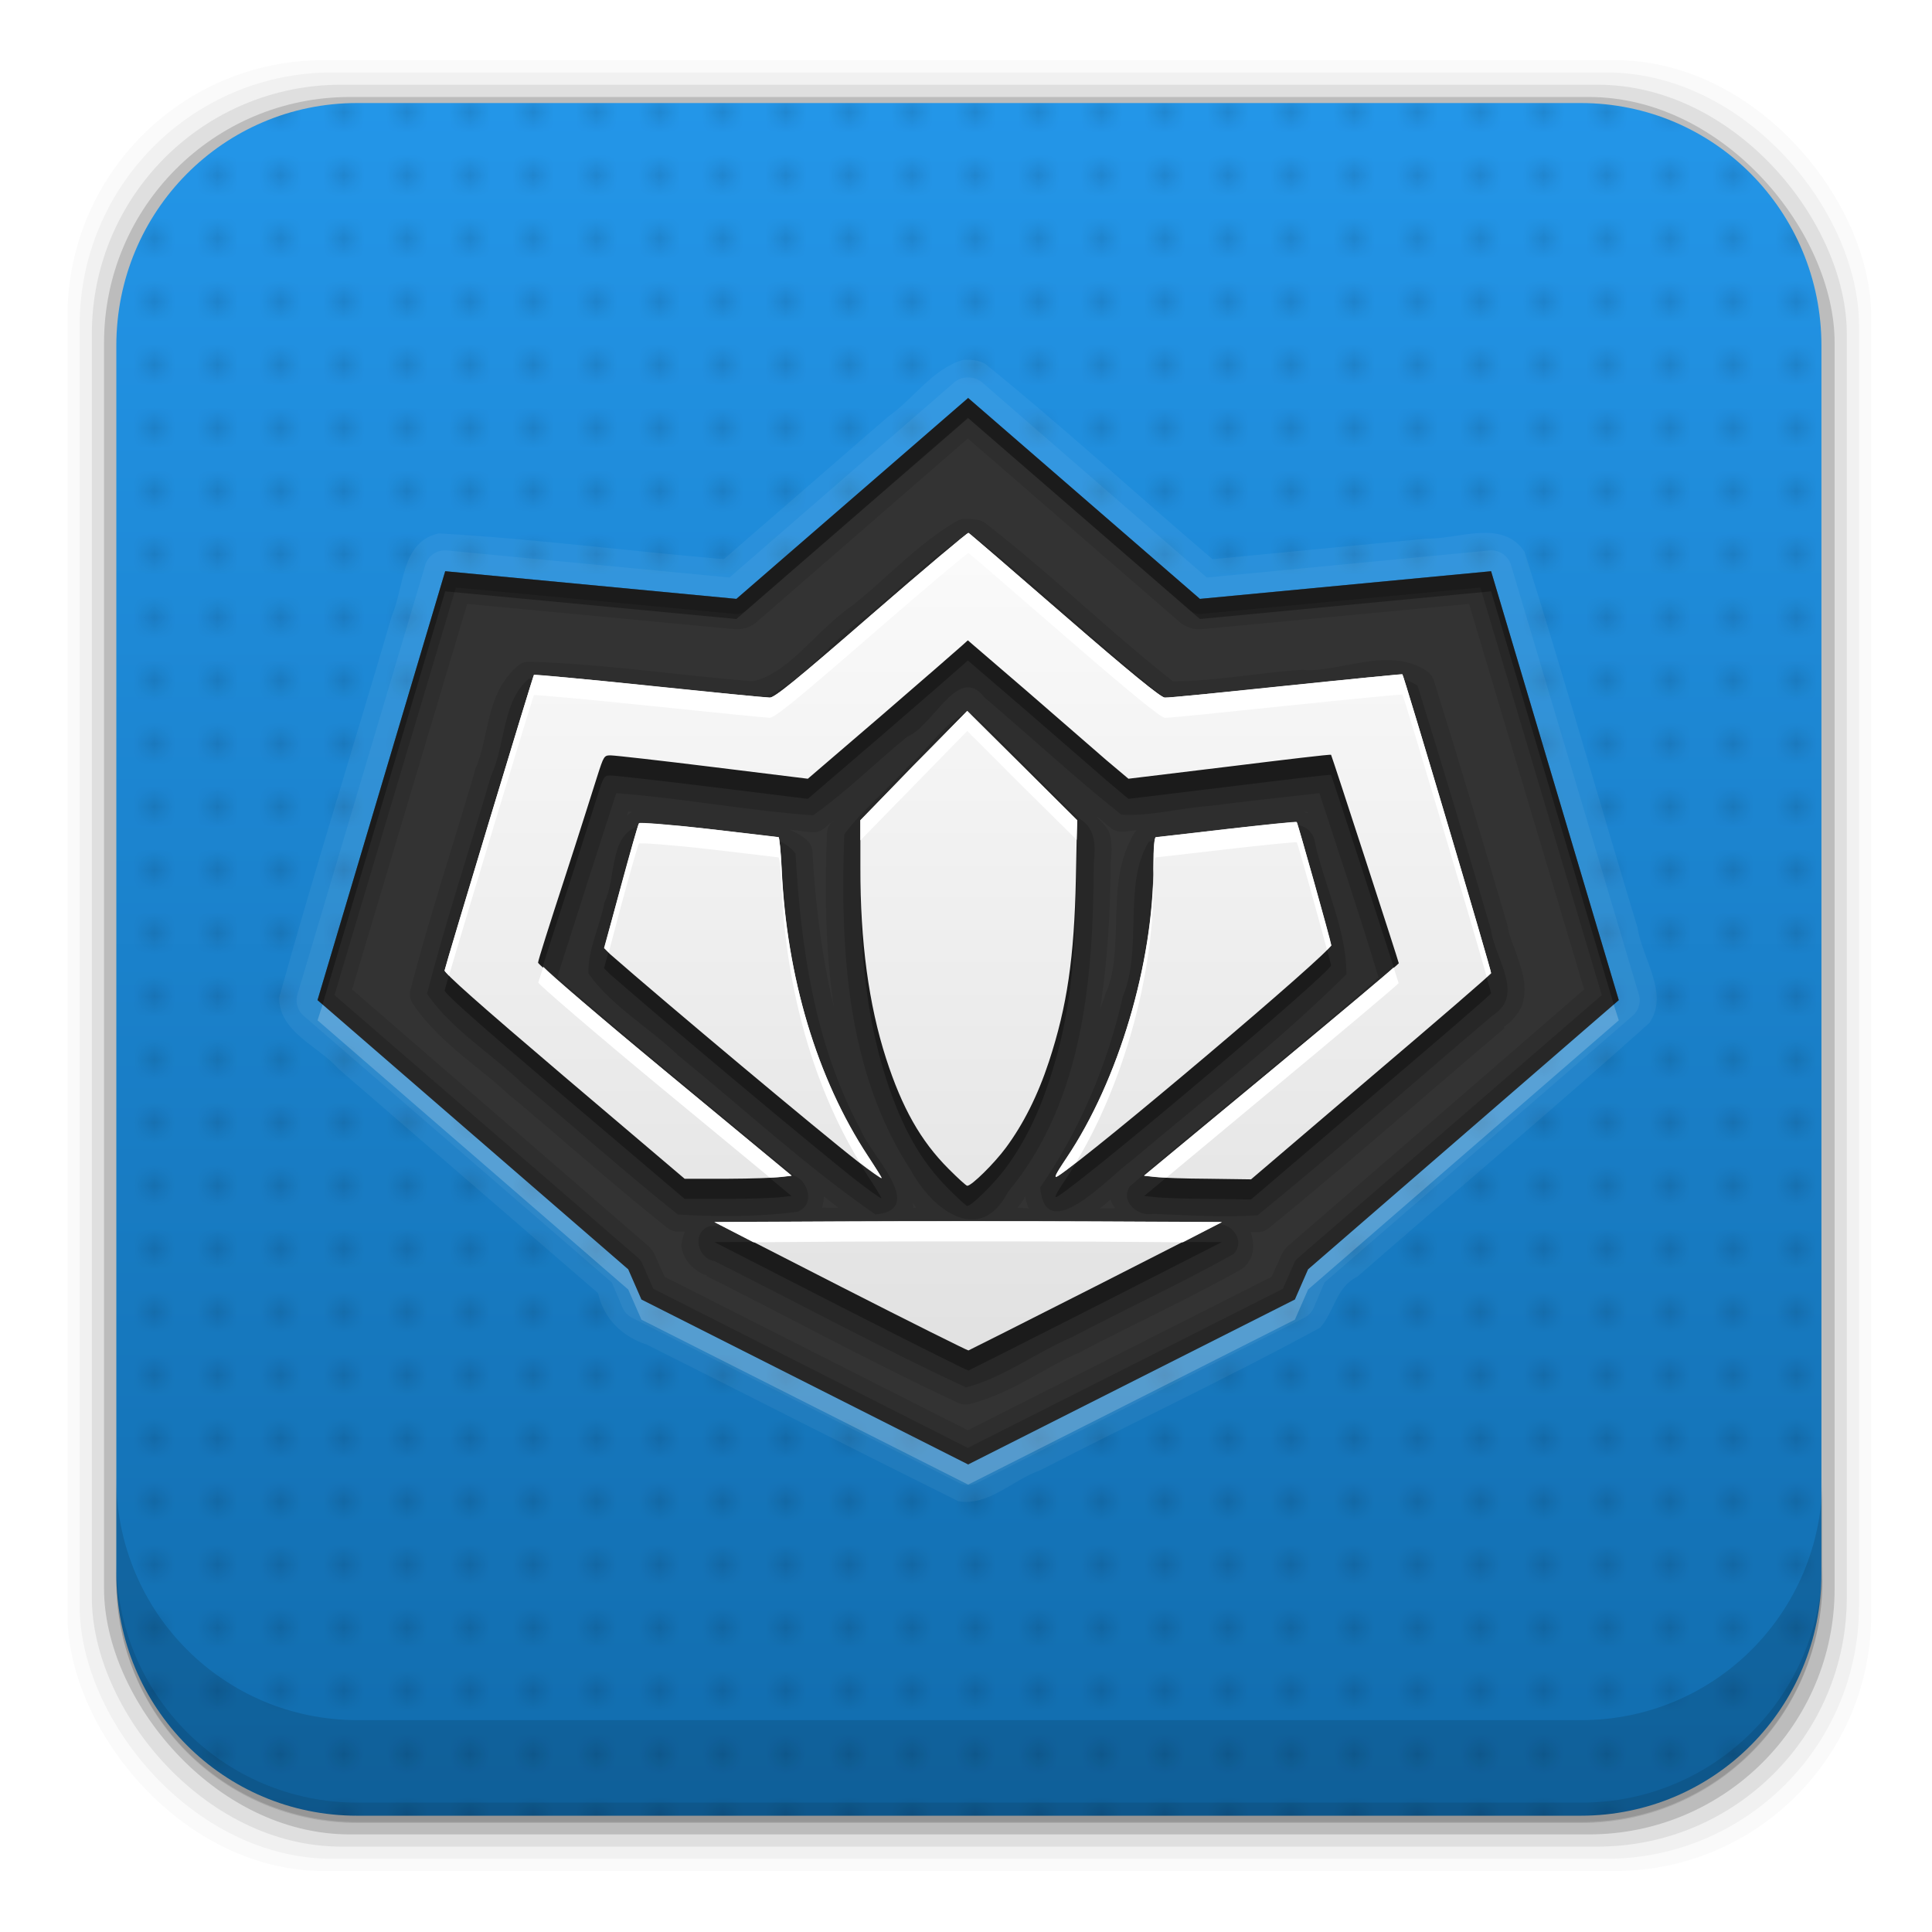 <?xml version="1.0" encoding="UTF-8" standalone="no"?>
<!-- Created with Inkscape (http://www.inkscape.org/) -->

<svg
   xmlns:dc="http://purl.org/dc/elements/1.1/"
   xmlns:cc="http://creativecommons.org/ns#"
   xmlns:rdf="http://www.w3.org/1999/02/22-rdf-syntax-ns#"
   xmlns:svg="http://www.w3.org/2000/svg"
   xmlns="http://www.w3.org/2000/svg"
   xmlns:xlink="http://www.w3.org/1999/xlink"
   xmlns:sodipodi="http://sodipodi.sourceforge.net/DTD/sodipodi-0.dtd"
   xmlns:inkscape="http://www.inkscape.org/namespaces/inkscape"
   id="svg2"
   height="96"
   width="96"
   version="1.1"
   inkscape:version="0.48.5 r10040"
   sodipodi:docname="desura.svg">
  <sodipodi:namedview
     pagecolor="#ffffff"
     bordercolor="#666666"
     borderopacity="1"
     objecttolerance="10"
     gridtolerance="10"
     guidetolerance="10"
     inkscape:pageopacity="0"
     inkscape:pageshadow="2"
     inkscape:window-width="640"
     inkscape:window-height="480"
     id="namedview52737" />
  <defs
     id="defs4">
    <pattern
       id="pattern10356"
       xlink:href="#pattern5167"
       patternTransform="translate(14.11 937.6)" />
    <pattern
       id="pattern5167"
       xlink:href="#pattern5138"
       patternTransform="translate(16,-14)" />
    <pattern
       id="pattern5138"
       width="6"
       patternUnits="userSpaceOnUse"
       patternTransform="translate(16,-14)"
       height="6">
      <g
         id="g5131"
         transform="translate(-16,14)">
        <rect
           id="rect5117"
           opacity="0.001"
           style="color:#000000"
           height="6"
           width="6"
           y="-14"
           x="16" />
        <rect
           id="rect5109"
           opacity=".2"
           style="color:#000000"
           height="1"
           width="1"
           y="-10"
           x="17" />
        <rect
           id="rect5111"
           opacity=".2"
           style="color:#000000"
           height="1"
           width="1"
           y="-10"
           x="20" />
        <rect
           id="rect5113"
           opacity=".2"
           style="color:#000000"
           height="1"
           width="1"
           y="-13"
           x="17" />
        <rect
           id="rect5115"
           opacity=".2"
           style="color:#000000"
           height="1"
           width="1"
           y="-13"
           x="20" />
      </g>
    </pattern>
    <linearGradient
       id="linearGradient3613-6"
       y2="138.66"
       gradientUnits="userSpaceOnUse"
       x2="48"
       y1="20.221"
       x1="48">
      <stop
         id="stop3739-73"
         stop-color="#fff"
         offset="0" />
      <stop
         id="stop3741-93"
         stop-color="#fff"
         stop-opacity="0"
         offset="1" />
    </linearGradient>
    <clipPath
       id="clipPath3613-5">
      <rect
         id="rect3615-80"
         rx="6"
         ry="6"
         height="84"
         width="84"
         y="6"
         x="6"
         fill="#fff" />
    </clipPath>
    <filter
       id="filter3794-72"
       height="1.384"
       width="1.384"
       color-interpolation-filters="sRGB"
       y="-.192"
       x="-.192">
      <feGaussianBlur
         id="feGaussianBlur3796-97"
         stdDeviation="5.28" />
    </filter>
    <linearGradient
       id="linearGradient11081"
       y2="5.988"
       gradientUnits="userSpaceOnUse"
       x2="48"
       gradientTransform="translate(-1.89 951.6)"
       y1="90"
       x1="48">
      <stop
         id="stop3702-9-8"
         stop-color="#116cad"
         offset="0" />
      <stop
         id="stop3704-1-3"
         stop-color="#2497ea"
         offset="1" />
    </linearGradient>
    <clipPath
       id="clipPath11083"
       clipPathUnits="userSpaceOnUse">
      <path
         id="path11085"
         d="m16.249 959.67c-6.348 0-11.439 5.156-11.439 11.529v58.331c0 6.373 5.091 11.499 11.439 11.499h58.122c6.348 0 11.439-5.126 11.439-11.499v-58.331c0-6.373-5.091-11.529-11.439-11.529h-58.122z"
         fill="url(#linearGradient11087)" />
    </clipPath>
    <linearGradient
       id="linearGradient11087"
       y2="2.993"
       gradientUnits="userSpaceOnUse"
       x2="47.995"
       gradientTransform="matrix(.956 0 0 .956 -.716 954.51)"
       y1="84.031"
       x1="47.995">
      <stop
         id="stop6396"
         stop-color="#ccc"
         offset="0" />
      <stop
         id="stop6398"
         stop-color="#dae0de"
         offset="1" />
    </linearGradient>
    <linearGradient
       id="linearGradient11103"
       y2="989.65"
       gradientUnits="userSpaceOnUse"
       x2="251.56"
       gradientTransform="matrix(.11 0 0 .11 -35.649 821.63)"
       y1="625.38"
       x1="251.56">
      <stop
         id="stop3901"
         stop-color="#fafafa"
         offset="0" />
      <stop
         id="stop3903"
         stop-color="#e1e1e1"
         offset="1" />
    </linearGradient>
  </defs>
  <g
     id="layer1"
     transform="translate(0 -956.36)">
    <rect
       id="rect5263-0"
       fill-opacity=".02"
       ry="12.724"
       height="89.978"
       width="89.624"
       y="959.35"
       x="3.353" />
    <rect
       id="rect5261-6"
       fill-opacity=".039"
       ry="12.552"
       height="88.762"
       width="88.413"
       y="959.96"
       x="3.959" />
    <rect
       id="rect5259-9"
       fill-opacity=".078"
       ry="12.38"
       height="87.546"
       width="87.202"
       y="960.57"
       x="4.564" />
    <rect
       id="rect5257-5"
       fill-opacity=".157"
       ry="12.208"
       height="86.33"
       width="85.991"
       y="961.18"
       x="5.17" />
    <g
       id="g11077"
       clip-path="url(#clipPath11083)"
       transform="matrix(1.046 0 0 1.046 .749 -42.335)">
      <rect
         id="rect2419-6"
         rx="6"
         ry="6"
         height="84"
         width="84"
         y="957.6"
         x="4.11"
         fill="url(#linearGradient11081)" />
      <rect
         id="rect4995"
         opacity=".5"
         rx="6"
         ry="6"
         height="84"
         width="84"
         y="957.6"
         x="4.11"
         fill="url(#pattern10356)" />
    </g>
    <path
       id="rect5265-0"
       d="m5.776 1029.8v5.066c0 6.668 5.343 12.032 11.985 12.032h60.809c6.642 0 11.985-5.364 11.985-12.032v-5.066c0 6.668-5.343 12.032-11.985 12.032h-60.809c-6.642 0-11.985-5.364-11.985-12.032z"
       fill-opacity=".118" />
    <path
       id="path5252-0"
       d="m5.776 1033.9v1.013c0 6.668 5.343 12.032 11.985 12.032h60.809c6.642 0 11.985-5.364 11.985-12.032v-1.013c0 6.668-5.343 12.032-11.985 12.032h-60.809c-6.642 0-11.985-5.364-11.985-12.032z"
       fill-opacity=".098" />
    <g
       id="layer5"
       transform="translate(-55.631 861.44)">
      <rect
         id="rect3171"
         height="66"
         stroke="#fff"
         stroke-linecap="round"
         stroke-width=".5"
         fill="url(#linearGradient3613-6)"
         rx="12"
         ry="12"
         width="66"
         opacity=".1"
         clip-path="url(#clipPath3613-5)"
         filter="url(#filter3794-72)"
         y="15"
         x="15" />
    </g>
    <g
       id="g11089"
       transform="translate(55.722 93.709)">
      <path
         id="path4095"
         opacity=".05"
         d="m-7.849 880.53c-1.531 0.431-2.473 1.942-3.75 2.831l-8.156 7.075c-4.718-0.4-9.439-1.014-14.156-1.281-1.882 0.388-1.727 2.684-2.344 4.103-1.846 6.323-3.84 12.621-5.593 18.96-0.017 1.72 1.95 2.41 2.945 3.54 4.3 3.716 8.6 7.432 12.899 11.148 0.284 1.273 1.206 2.163 2.425 2.56 5.162 2.589 10.315 5.221 15.482 7.783 1.498 0.251 2.716-1.078 4.076-1.548 4.617-2.378 9.343-4.604 13.893-7.077 0.718-0.8 0.781-2.013 1.849-2.533 4.83-4.22 9.76-8.341 14.527-12.623 0.974-1.482-0.37-3.186-0.602-4.725-1.887-6.221-3.659-12.49-5.617-18.681-1.111-1.639-3.255-0.614-4.854-0.648-3.549 0.341-7.097 0.682-10.646 1.023-3.785-3.22-7.454-6.599-11.312-9.719-0.33-0.174-0.698-0.201-1.062-0.188z"
         fill="#fff" />
      <path
         id="path4091"
         opacity=".05"
         d="m-7.724 881.41a1.027 1.027 0 0 0 -0.594 0.25l-11.156 9.688-14.031-1.344a1.027 1.027 0 0 0 -1.094 0.75l-6.344 21.312a1.027 1.027 0 0 0 0.312 1.062l15.312 13.25 0.531 1.25a1.027 1.027 0 0 0 0.469 0.5l16.219 8.188a1.027 1.027 0 0 0 0.469 0.125h0.031a1.027 1.027 0 0 0 0.469 -0.125l16.219-8.188a1.027 1.027 0 0 0 0.469 -0.5l0.531-1.25 15.312-13.25a1.027 1.027 0 0 0 0.312 -1.062l-6.344-21.312a1.027 1.027 0 0 0 -1.094 -0.75l-14.031 1.344-11.156-9.688a1.027 1.027 0 0 0 -0.688 -0.25h-0.031a1.027 1.027 0 0 0 -0.094 0z"
         fill="#fff" />
      <path
         id="path3894-1"
         d="m-7.631 882.41v0.031l-11.5 9.969-14.469-1.375-6.344 21.312 15.438 13.375 0.656 1.5 16.219 8.188 0.031 0.031v-0.031l16.219-8.188 0.656-1.5 15.438-13.375-6.344-21.312-14.469 1.375-11.5-9.969-0.031-0.031z"
         fill="#333" />
      <path
         id="path4239"
         opacity=".1"
         d="m-7.881 888.44a0.852 0.852 0 0 0 -0.281 0.094c-1.953 1.144-3.456 2.804-5.031 4.062-0.022 0.018-0.04 0.045-0.062 0.062-1.02 0.693-1.874 1.614-2.688 2.375-0.821 0.767-1.591 1.306-2.375 1.469-3.638-0.284-7.336-0.855-11.094-0.969a0.852 0.852 0 0 0 -0.562 0.188c-0.894 0.748-1.246 1.787-1.469 2.719-0.223 0.932-0.371 1.806-0.656 2.406a0.852 0.852 0 0 0 -0.031 0.125c-1.04 3.582-2.241 7.178-3.188 10.844a0.852 0.852 0 0 0 0.094 0.688c1.351 2.011 3.458 3.245 4.906 4.656a0.852 0.852 0 0 0 0.062 0.031c2.555 2.137 5.045 4.366 7.688 6.469a0.852 0.852 0 0 0 0.469 0.188c0.132 0.008 0.273-0.007 0.406 0-0.092 0.272-0.201 0.555-0.156 0.812 0.106 0.608 0.592 1.15 1.25 1.375v0.031c4.154 2.081 8.281 4.336 12.531 6.312a0.852 0.852 0 0 0 0.562 0.031c2.076-0.536 3.747-1.833 5.375-2.531a0.852 0.852 0 0 0 0.062 -0.031c2.644-1.385 5.368-2.639 8.031-4.125a0.852 0.852 0 0 0 0.188 -0.156c0.472-0.478 0.463-1.132 0.281-1.688 0.137-0.006 0.269 0.009 0.406 0a0.852 0.852 0 0 0 0.469 -0.188c3.982-3.24 7.827-6.642 11.719-9.938l-0.031-0.062c0.477-0.343 0.853-0.785 0.969-1.281 0.127-0.545 0.058-1.049-0.062-1.5-0.241-0.903-0.64-1.725-0.688-2.125a0.852 0.852 0 0 0 -0.031 -0.156c-1.189-4.056-2.396-8.128-3.656-12.156a0.852 0.852 0 0 0 -0.344 -0.469c-1.098-0.728-2.345-0.59-3.406-0.406-1.061 0.184-2.032 0.415-2.719 0.344a0.852 0.852 0 0 0 -0.156 0c-2.214 0.157-4.376 0.57-6.344 0.562-3.15-2.478-6.084-5.352-9.344-7.875a0.852 0.852 0 0 0 -0.438 -0.156l-0.25-0.031a0.852 0.852 0 0 0 -0.094 0h-0.156a0.852 0.852 0 0 0 -0.156 0zm-16.625 14.531c0.062 0.006 0.126 0.025 0.188 0.031-0.098 0.037-0.16 0.108-0.25 0.156 0.02-0.063 0.042-0.125 0.062-0.188zm33.562 0.031c0.062-0.007 0.126 0.007 0.188 0 0.007 0.022 0.024 0.041 0.031 0.062-0.071-0.03-0.145-0.041-0.219-0.062zm-10.312 0.188c0.243 0.198 0.473 0.399 0.719 0.594a0.852 0.852 0 0 0 0.469 0.188c0.297 0.018 0.525-0.05 0.812-0.062a0.852 0.852 0 0 0 -0.094 0.125c-0.799 1.307-0.866 2.782-0.906 4.156-0.04 1.375-0.052 2.68-0.469 3.688a0.852 0.852 0 0 0 -0.062 0.125c-0.065 0.291-0.207 0.555-0.281 0.844 0.376-2.421 0.521-4.874 0.531-7.219 0-0.02-0-0.042 0-0.062 0.001-0.009-0.001-0.022 0-0.031 0.046-0.425 0.089-0.887-0.031-1.406-0.08-0.342-0.426-0.629-0.688-0.938zm-13.031 0.219c-0.058 0.073-0.131 0.113-0.188 0.188a0.852 0.852 0 0 0 -0.156 0.469c-0.102 2.809-0.095 5.743 0.344 8.625-0.597-2.492-0.918-5.096-1.062-7.688a0.852 0.852 0 0 0 -0.156 -0.469c-0.266-0.341-0.629-0.476-0.969-0.656 0.37 0.035 0.722 0.098 1.094 0.125a0.852 0.852 0 0 0 0.562 -0.156c0.195-0.136 0.343-0.295 0.531-0.438zm-0.5 18.688c0.243 0.187 0.472 0.379 0.719 0.562-0.265 0.005-0.545-0.002-0.812 0 0.069-0.183 0.087-0.38 0.094-0.562zm10 0c0.039 0.209 0.104 0.41 0.188 0.594-0.188-0-0.375-0.031-0.562-0.031 0.059-0.091 0.132-0.152 0.188-0.25 0.034-0.041 0.06-0.084 0.094-0.125 0.045-0.056 0.049-0.132 0.094-0.188zm4.25 0.156c0.022 0.171 0.154 0.285 0.219 0.438-0.25-0.001-0.5 0.001-0.75 0 0.216-0.166 0.332-0.269 0.531-0.438zm-9.812 0.188c0.058 0.069 0.095 0.152 0.156 0.219-0.052 0-0.104-0-0.156 0 0.023-0.08-0.012-0.142 0-0.219z" />
      <path
         id="path4233"
         opacity=".15"
         d="m-7.724 889.28c-1.829 1.071-3.333 2.715-5.007 4.039-1.852 1.226-3.339 3.656-5.476 4.062-3.747-0.282-7.489-0.893-11.236-1.007-1.338 1.119-1.156 3.306-1.886 4.842-1.046 3.605-2.238 7.184-3.174 10.809 1.202 1.789 3.223 2.985 4.776 4.498 2.57 2.15 5.075 4.397 7.692 6.479 1.954 0.115 3.966 0.121 5.914-0.135 0.903-0.307 0.607-1.511-0.15-1.81-3.94-3.258-7.895-6.499-11.766-9.839 0.972-3.054 1.946-6.109 2.938-9.156 3.266 0.249 6.519 0.868 9.775 1.103 1.654-1.159 3.114-2.631 4.689-3.913 1.291-0.51 2.541-3.656 3.832-1.942 2.276 1.926 4.465 3.974 6.798 5.821 1.446 0.088 2.918-0.332 4.374-0.432 1.821-0.234 3.646-0.429 5.47-0.636 0.994 3.047 2.014 6.088 2.938 9.156-4.04 3.548-8.29 6.869-12.357 10.378-0.503 0.77 0.405 1.52 1.169 1.372 1.718 0.066 3.467 0.183 5.178 0.069 3.962-3.223 7.795-6.639 11.697-9.944 1.603-0.995 0.064-2.887-0.096-4.23-1.189-4.054-2.396-8.125-3.654-12.145-1.617-1.073-3.901 0.259-5.749 0.066-2.23 0.158-4.543 0.646-6.72 0.591-3.289-2.558-6.282-5.523-9.562-8.062l-0.25-0.031h-0.156zm-0.125 8.844c-1.076 0.625-1.791 1.777-2.731 2.598-1.04 1.144-2.261 2.157-3.191 3.381-0.206 5.687 0.103 11.796 3.312 16.706 1.034 1.918 3.414 3.8 4.825 1.068 3.765-4.516 4.242-10.695 4.261-16.343 0.094-0.82 0.102-1.732-0.712-2.203-1.777-1.69-3.438-3.524-5.26-5.151-0.157-0.069-0.336-0.089-0.504-0.056zm16.219 5.531c-2.339 0.23-4.685 0.481-7.008 0.818-1.302 2.131-0.285 5.262-1.293 7.7-0.762 3.383-2.134 6.628-4.105 9.483 0.259 2.97 3.354-0.466 4.539-1.335 3.602-3.031 7.341-5.942 10.679-9.259 0.008-2.183-1.082-4.367-1.562-6.531-0.076-0.623-0.639-0.99-1.25-0.875zm-32.281 0.031c-1.572 0.375-1.174 2.616-1.781 3.812-0.212 1.18-0.836 2.339-0.79 3.534 1.173 1.633 3.022 2.683 4.472 4.07 3.249 2.645 6.34 5.513 9.787 7.896 2.615-0.25-0.284-3.003-0.725-4.191-2.278-4.214-2.981-9.031-3.244-13.747-1.106-1.42-3.579-0.656-5.212-1.176-0.833-0.104-1.671-0.139-2.507-0.199zm10 19.812c-2.185 0.045-4.387-0.047-6.562 0.082-0.877 0.3-0.616 1.592 0.24 1.729 4.171 2.089 8.291 4.321 12.509 6.282 1.84-0.475 3.481-1.729 5.25-2.488 2.669-1.398 5.42-2.673 8.045-4.138 0.651-0.659-0.158-1.702-0.986-1.439-6.165-0.035-12.331-0.057-18.496-0.029z" />
      <path
         id="path4227"
         opacity=".3"
         d="m-7.601 890.13c-0.047-0.017-2.211 1.798-4.817 4.062-3.774 3.28-4.808 4.121-5.049 4.12-0.166-0-2.842-0.252-5.978-0.58-3.135-0.329-5.72-0.576-5.745-0.551-0.049 0.049-4.38 14.37-4.44 14.683-0.026 0.134 1.708 1.672 5.949 5.281l5.978 5.078h2.147c1.177-0.003 2.355-0.047 2.641-0.087l0.522-0.058-6.297-5.223c-3.466-2.866-6.293-5.28-6.297-5.368-0.004-0.088 0.586-1.945 1.306-4.149 0.72-2.205 1.437-4.49 1.625-5.078 0.339-1.062 0.348-1.078 0.696-1.074 0.193 0.002 2.489 0.259 5.078 0.58l4.701 0.58 3.685-3.163c2.027-1.751 3.817-3.308 3.975-3.453l0.29-0.261 2.902 2.495c1.592 1.377 3.372 2.934 3.975 3.453l1.103 0.929 5.02-0.609c2.765-0.341 5.031-0.614 5.049-0.58 0.057 0.106 3.366 10.29 3.366 10.359 0 0.036-2.848 2.425-6.326 5.31l-6.326 5.252 0.551 0.058c0.295 0.04 1.48 0.082 2.641 0.087l2.118 0.029 5.949-5.078c3.275-2.783 5.961-5.097 5.978-5.165 0.025-0.102-4.332-14.778-4.411-14.857-0.014-0.014-2.61 0.249-5.774 0.58-3.165 0.332-5.873 0.597-6.036 0.58-0.208-0.022-1.698-1.232-4.991-4.091-2.571-2.233-4.712-4.075-4.759-4.091zm-0.058 8.85-2.67 2.699-2.641 2.728v2.35c-0.008 3.692 0.417 6.826 1.277 9.489 0.791 2.448 1.713 4.091 3.105 5.484 0.467 0.468 0.875 0.842 0.929 0.842 0.216 0 1.333-1.101 1.915-1.886 0.865-1.167 1.592-2.601 2.147-4.295 0.901-2.749 1.254-5.146 1.335-9.111l0.058-2.873-2.728-2.728-2.728-2.699zm16.366 5.513c-0.027-0.027-1.578 0.134-3.453 0.348-1.875 0.214-3.477 0.406-3.54 0.406-0.074 0-0.116 0.505-0.116 1.422 0 4.832-1.739 10.658-4.324 14.509-0.599 0.892-0.657 1.061-0.406 0.9 1.674-1.076 13.601-11.165 13.551-11.462-0.054-0.326-1.661-6.072-1.712-6.123zm-32.674 0.058c-0.045 0.048-0.44 1.473-0.9 3.163l-0.842 3.047 0.29 0.29c2.801 2.453 10.487 8.89 12.303 10.301 0.63 0.49 1.172 0.859 1.19 0.842 0.018-0.018-0.273-0.504-0.667-1.103-2.532-3.847-4.05-8.895-4.295-14.277-0.04-0.873-0.11-1.567-0.145-1.567-0.036 0-1.588-0.192-3.453-0.406s-3.437-0.338-3.482-0.29zm10.069 19.79-6.326 0.029 6.297 3.221c3.451 1.762 6.293 3.175 6.326 3.163 0.032-0.011 2.879-1.442 6.326-3.192l6.268-3.192-6.297-0.029c-3.464-0.016-9.127-0.016-12.594 0z" />
      <path
         id="path3033-5"
         d="m-7.601 889.13c-0.047-0.017-2.211 1.798-4.817 4.062-3.774 3.28-4.808 4.121-5.049 4.12-0.166-0-2.842-0.252-5.978-0.58-3.135-0.329-5.72-0.576-5.745-0.551-0.049 0.049-4.38 14.37-4.44 14.683-0.026 0.134 1.708 1.672 5.949 5.281l5.978 5.078h2.147c1.177-0.003 2.355-0.047 2.641-0.087l0.522-0.058-6.297-5.223c-3.466-2.866-6.293-5.28-6.297-5.368-0.004-0.088 0.586-1.945 1.306-4.149 0.72-2.205 1.437-4.49 1.625-5.078 0.339-1.062 0.348-1.078 0.696-1.074 0.193 0.002 2.489 0.259 5.078 0.58l4.701 0.58 3.685-3.163c2.027-1.751 3.817-3.308 3.975-3.453l0.29-0.261 2.902 2.495c1.592 1.377 3.372 2.934 3.975 3.453l1.103 0.929 5.02-0.609c2.765-0.341 5.031-0.614 5.049-0.58 0.057 0.106 3.366 10.29 3.366 10.359 0 0.036-2.848 2.425-6.326 5.31l-6.326 5.252 0.551 0.058c0.295 0.04 1.48 0.082 2.641 0.087l2.118 0.029 5.949-5.078c3.275-2.783 5.961-5.097 5.978-5.165 0.025-0.102-4.332-14.778-4.411-14.857-0.014-0.014-2.61 0.249-5.774 0.58-3.165 0.332-5.873 0.597-6.036 0.58-0.208-0.022-1.698-1.232-4.991-4.091-2.571-2.233-4.712-4.075-4.759-4.091zm-0.058 8.85-2.67 2.699-2.641 2.728v2.35c-0.008 3.692 0.417 6.826 1.277 9.489 0.791 2.448 1.713 4.091 3.105 5.484 0.467 0.468 0.875 0.842 0.929 0.842 0.216 0 1.333-1.101 1.915-1.886 0.865-1.167 1.592-2.601 2.147-4.295 0.901-2.749 1.254-5.146 1.335-9.111l0.058-2.873-2.728-2.728-2.728-2.699zm16.366 5.513c-0.027-0.027-1.578 0.134-3.453 0.348-1.875 0.214-3.477 0.406-3.54 0.406-0.074 0-0.116 0.505-0.116 1.422 0 4.832-1.739 10.658-4.324 14.509-0.599 0.892-0.657 1.061-0.406 0.9 1.674-1.076 13.601-11.165 13.551-11.462-0.054-0.326-1.661-6.072-1.712-6.123zm-32.674 0.058c-0.045 0.048-0.44 1.473-0.9 3.163l-0.842 3.047 0.29 0.29c2.801 2.453 10.487 8.89 12.303 10.301 0.63 0.49 1.172 0.859 1.19 0.842 0.018-0.018-0.273-0.504-0.667-1.103-2.532-3.847-4.05-8.895-4.295-14.277-0.04-0.873-0.11-1.567-0.145-1.567-0.036 0-1.588-0.192-3.453-0.406s-3.437-0.338-3.482-0.29zm10.069 19.79-6.326 0.029 6.297 3.221c3.451 1.762 6.293 3.175 6.326 3.163 0.032-0.011 2.879-1.442 6.326-3.192l6.268-3.192-6.297-0.029c-3.464-0.016-9.127-0.016-12.594 0z"
         fill="url(#linearGradient11103)" />
      <path
         id="path4084"
         opacity=".2"
         d="m-39.693 912.57-0.25 0.781 15.438 13.375 0.656 1.5 16.219 8.188h0.031l16.219-8.188 0.656-1.5 15.438-13.375-0.25-0.781-15.188 13.156-0.656 1.5-16.219 8.188h-0.031l-16.219-8.188-0.656-1.5-15.188-13.156z"
         fill="#fff" />
      <path
         id="path4111"
         opacity=".1"
         d="m-7.631 882.44-11.5 9.969-14.469-1.375-6.344 21.312 15.438 13.375 0.656 1.5 16.219 8.188h0.031l16.219-8.188 0.656-1.5 15.438-13.375-6.344-21.312-14.469 1.375-11.5-9.969h-0.031zm0 2 10.531 9.125a1.512 1.512 0 0 0 1.156 0.344l13.219-1.25 5.719 19.156-14.719 12.75a1.512 1.512 0 0 0 -0.375 0.562l-0.438 0.969-15.094 7.625-15.062-7.625-0.438-0.969a1.512 1.512 0 0 0 -0.375 -0.562l-14.719-12.75 5.719-19.156 13.219 1.25a1.512 1.512 0 0 0 1.156 -0.344l10.5-9.125z" />
      <path
         id="path4104"
         opacity=".15"
         d="m-7.631 882.44-11.5 9.969-14.469-1.375-6.344 21.312 15.438 13.375 0.656 1.5 16.219 8.188h0.031l16.219-8.188 0.656-1.5 15.438-13.375-6.344-21.312-14.469 1.375-11.5-9.969h-0.031zm0 0.969 11.031 9.562a0.746 0.746 0 0 0 0.562 0.188l13.875-1.312 6.031 20.25-15.094 13.062a0.746 0.746 0 0 0 -0.188 0.25l-0.562 1.281-15.656 7.906-15.625-7.906-0.562-1.281a0.746 0.746 0 0 0 -0.188 -0.25l-15.094-13.062 6.031-20.25 13.875 1.312a0.746 0.746 0 0 0 0.562 -0.188l11-9.562z" />
      <path
         id="path4099"
         opacity=".3"
         d="m-7.631 882.44-11.5 9.969-14.469-1.375-6.344 21.312 0.25 0.219 6.094-20.531 14.469 1.375 11.5-9.969h0.031l11.5 9.969 14.469-1.375 6.094 20.531 0.25-0.219-6.344-21.312-14.469 1.375-11.5-9.969h-0.031z" />
      <path
         id="path4218"
         d="m-7.599 889.13c-0.047-0.017-2.207 1.798-4.812 4.062-3.774 3.28-4.822 4.126-5.062 4.125-0.166-0-2.833-0.265-5.969-0.594-3.135-0.329-5.725-0.556-5.75-0.531-0.049 0.049-4.378 14.375-4.438 14.688-0.005 0.024 0.107 0.133 0.219 0.25 0.443-1.564 4.172-13.891 4.219-13.938 0.025-0.025 2.615 0.202 5.75 0.531s5.803 0.593 5.969 0.594c0.241 0.001 1.289-0.845 5.062-4.125 2.606-2.264 4.766-4.079 4.812-4.062 0.047 0.017 2.179 1.861 4.75 4.094 3.293 2.859 4.792 4.072 5 4.094 0.162 0.017 2.866-0.262 6.031-0.594s5.768-0.576 5.781-0.562c0.074 0.074 3.785 12.519 4.188 14.031 0.02-0.02 0.218-0.183 0.219-0.188 0.025-0.102-4.328-14.765-4.406-14.844-0.014-0.014-2.616 0.231-5.781 0.562s-5.869 0.611-6.031 0.594c-0.208-0.022-1.707-1.234-5-4.094-2.571-2.233-4.704-4.077-4.75-4.094zm-0.062 8.844-2.656 2.719-2.656 2.719v1l2.656-2.719 2.656-2.719 2.719 2.719 2.719 2.688 0.031-0.969-2.75-2.719-2.719-2.719zm16.375 5.531c-0.027-0.027-1.594 0.13-3.469 0.344s-3.468 0.406-3.531 0.406c-0.074 0-0.125 0.489-0.125 1.406 0 4.832-1.728 10.68-4.312 14.531-0.599 0.892-0.657 1.036-0.406 0.875 0.174-0.112 0.506-0.372 0.875-0.656 2.317-3.83 3.844-9.224 3.844-13.75 0-0.917 0.051-1.406 0.125-1.406 0.063 0 1.657-0.192 3.531-0.406 1.875-0.214 3.441-0.371 3.469-0.344 0.045 0.045 1.159 4.037 1.5 5.344 0.061-0.068 0.221-0.203 0.219-0.219-0.054-0.326-1.668-6.074-1.719-6.125zm-32.688 0.062c-0.045 0.048-0.447 1.467-0.906 3.156l-0.812 3.031 0.219 0.219 0.594-2.25c0.46-1.69 0.861-3.108 0.906-3.156 0.045-0.048 1.635 0.067 3.5 0.281 1.865 0.214 3.402 0.406 3.438 0.406 0.036 0 0.117 0.69 0.156 1.562 0.231 5.075 1.597 9.84 3.875 13.594 0.585 0.45 1.077 0.798 1.094 0.781 0.018-0.018-0.293-0.495-0.688-1.094-2.532-3.847-4.037-8.899-4.281-14.281-0.04-0.873-0.121-1.562-0.156-1.562-0.036 0-1.572-0.192-3.438-0.406s-3.455-0.329-3.5-0.281zm-4.75 7.125c-0.039 0.135-0.251 0.764-0.25 0.781 0.003 0.088 2.816 2.509 6.281 5.375l5.219 4.312c0.202-0.011 0.482-0.02 0.562-0.031l0.531-0.062-6.312-5.219c-3.233-2.674-5.684-4.791-6.031-5.156zm42.25 0.031c-0.217 0.214-2.725 2.325-6.062 5.094l-6.344 5.25 0.562 0.062c0.062 0.009 0.429 0.023 0.562 0.031l5.219-4.344c3.478-2.885 6.312-5.276 6.312-5.312 0-0.005-0.215-0.67-0.25-0.781zm-27.438 12.625-6.312 0.031 1.938 1 4.375-0.031c3.466-0.016 9.13-0.016 12.594 0l4.375 0.031 1.938-1-6.312-0.031c-3.464-0.016-9.127-0.016-12.594 0z"
         fill="#fff" />
    </g>
  </g>
</svg>
